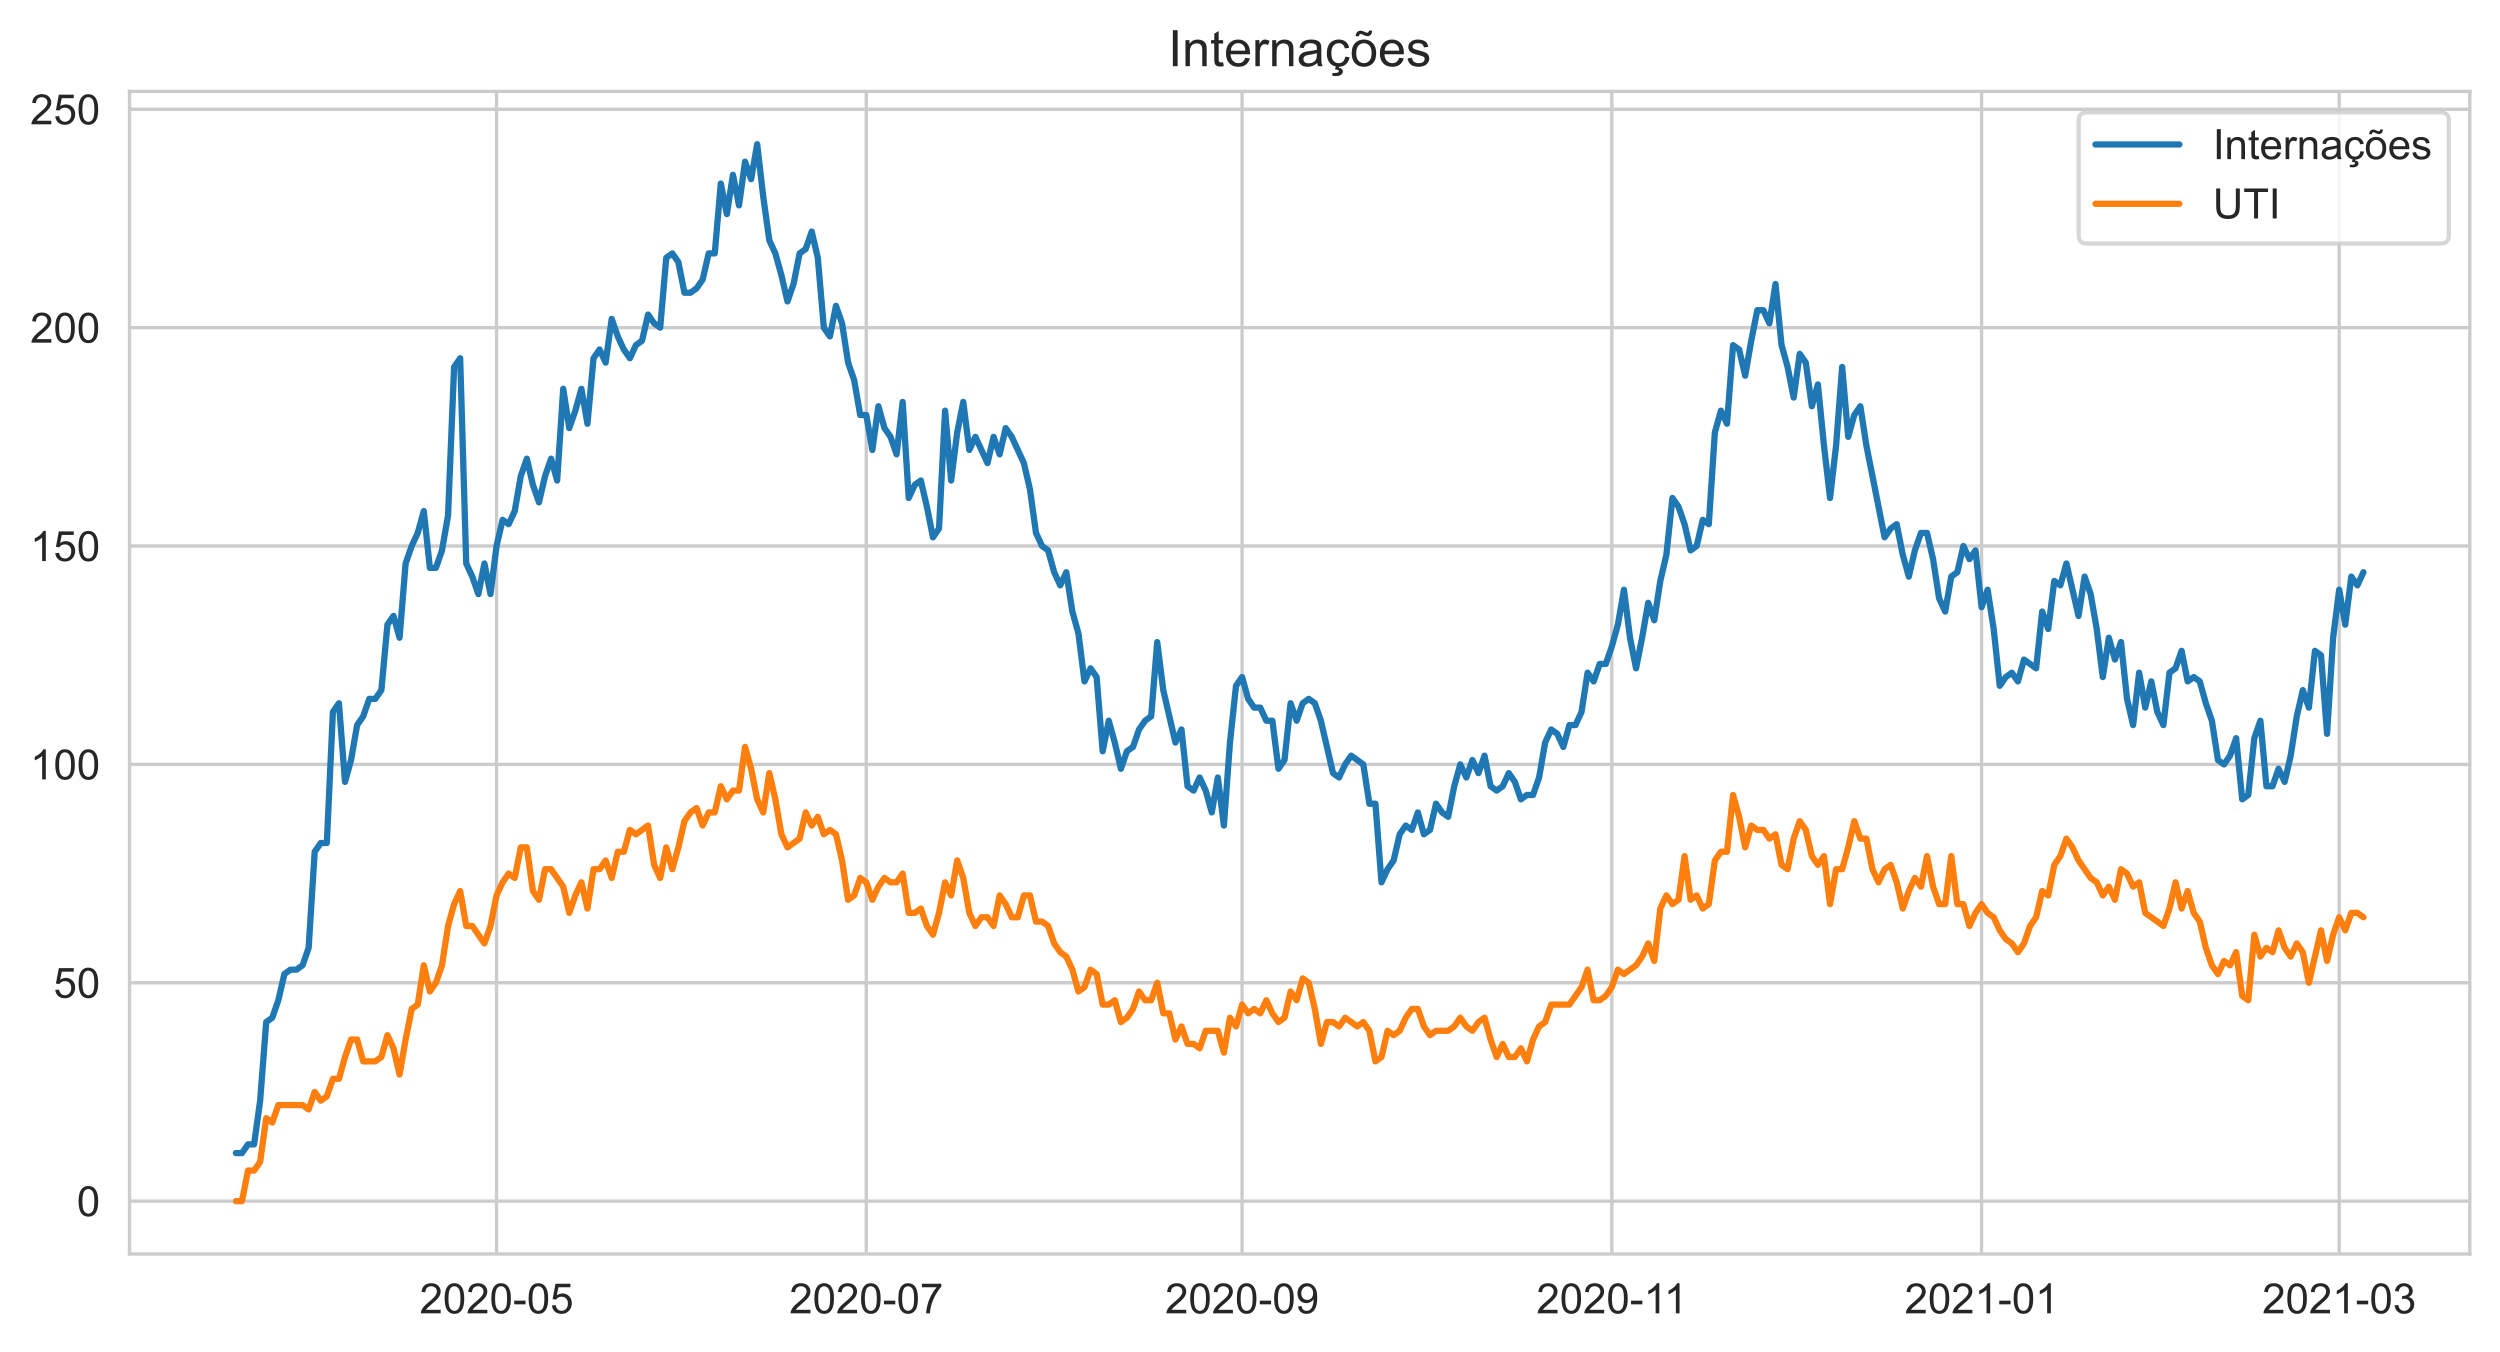 <?xml version="1.0" encoding="utf-8" standalone="no"?>
<!DOCTYPE svg PUBLIC "-//W3C//DTD SVG 1.1//EN"
  "http://www.w3.org/Graphics/SVG/1.1/DTD/svg11.dtd">
<!-- Created with matplotlib (https://matplotlib.org/) -->
<svg height="322.335pt" version="1.1" viewBox="0 0 596.083 322.335" width="596.083pt" xmlns="http://www.w3.org/2000/svg" xmlns:xlink="http://www.w3.org/1999/xlink">
 <defs>
  <style type="text/css">*{stroke-linecap:butt;stroke-linejoin:round;}</style>
 </defs>
 <g id="figure_1">
  <g id="patch_1">
   <path d="M 0 322.335 
L 596.083 322.335 
L 596.083 0 
L 0 0 
z
" style="fill:#ffffff;"/>
  </g>
  <g id="axes_1">
   <g id="patch_2">
    <path d="M 30.883 298.989 
L 588.883 298.989 
L 588.883 21.789 
L 30.883 21.789 
z
" style="fill:#ffffff;"/>
   </g>
   <g id="matplotlib.axis_1">
    <g id="xtick_1">
     <g id="line2d_1">
      <path clip-path="url(#p06485a27bf)" d="M 118.391 298.989 
L 118.391 21.789 
" style="fill:none;stroke:#cccccc;stroke-linecap:round;stroke-width:0.8;"/>
     </g>
     <g id="text_1">
      <!-- 2020-05 -->
      <g style="fill:#262626;" transform="translate(100.043 313.147)scale(0.1 -0.1)">
       <defs>
        <path d="M 50.344 8.453 
L 50.344 0 
L 3.031 0 
Q 2.938 3.172 4.047 6.109 
Q 5.859 10.938 9.828 15.625 
Q 13.812 20.312 21.344 26.469 
Q 33.016 36.031 37.109 41.625 
Q 41.219 47.219 41.219 52.203 
Q 41.219 57.422 37.469 61 
Q 33.734 64.594 27.734 64.594 
Q 21.391 64.594 17.578 60.781 
Q 13.766 56.984 13.719 50.25 
L 4.688 51.172 
Q 5.609 61.281 11.656 66.578 
Q 17.719 71.875 27.938 71.875 
Q 38.234 71.875 44.234 66.156 
Q 50.25 60.453 50.25 52 
Q 50.25 47.703 48.484 43.547 
Q 46.734 39.406 42.656 34.812 
Q 38.578 30.219 29.109 22.219 
Q 21.188 15.578 18.938 13.203 
Q 16.703 10.844 15.234 8.453 
z
" id="ArialMT-50"/>
        <path d="M 4.156 35.297 
Q 4.156 48 6.766 55.734 
Q 9.375 63.484 14.516 67.672 
Q 19.672 71.875 27.484 71.875 
Q 33.25 71.875 37.594 69.547 
Q 41.938 67.234 44.766 62.859 
Q 47.609 58.5 49.219 52.219 
Q 50.828 45.953 50.828 35.297 
Q 50.828 22.703 48.234 14.969 
Q 45.656 7.234 40.5 3 
Q 35.359 -1.219 27.484 -1.219 
Q 17.141 -1.219 11.234 6.203 
Q 4.156 15.141 4.156 35.297 
z
M 13.188 35.297 
Q 13.188 17.672 17.312 11.828 
Q 21.438 6 27.484 6 
Q 33.547 6 37.672 11.859 
Q 41.797 17.719 41.797 35.297 
Q 41.797 52.984 37.672 58.781 
Q 33.547 64.594 27.391 64.594 
Q 21.344 64.594 17.719 59.469 
Q 13.188 52.938 13.188 35.297 
z
" id="ArialMT-48"/>
        <path d="M 3.172 21.484 
L 3.172 30.328 
L 30.172 30.328 
L 30.172 21.484 
z
" id="ArialMT-45"/>
        <path d="M 4.156 18.75 
L 13.375 19.531 
Q 14.406 12.797 18.141 9.391 
Q 21.875 6 27.156 6 
Q 33.5 6 37.891 10.781 
Q 42.281 15.578 42.281 23.484 
Q 42.281 31 38.062 35.344 
Q 33.844 39.703 27 39.703 
Q 22.75 39.703 19.328 37.766 
Q 15.922 35.844 13.969 32.766 
L 5.719 33.844 
L 12.641 70.609 
L 48.25 70.609 
L 48.25 62.203 
L 19.672 62.203 
L 15.828 42.969 
Q 22.266 47.469 29.344 47.469 
Q 38.719 47.469 45.156 40.969 
Q 51.609 34.469 51.609 24.266 
Q 51.609 14.547 45.953 7.469 
Q 39.062 -1.219 27.156 -1.219 
Q 17.391 -1.219 11.203 4.25 
Q 5.031 9.719 4.156 18.75 
z
" id="ArialMT-53"/>
       </defs>
       <use xlink:href="#ArialMT-50"/>
       <use x="55.615" xlink:href="#ArialMT-48"/>
       <use x="111.23" xlink:href="#ArialMT-50"/>
       <use x="166.846" xlink:href="#ArialMT-48"/>
       <use x="222.461" xlink:href="#ArialMT-45"/>
       <use x="255.762" xlink:href="#ArialMT-48"/>
       <use x="311.377" xlink:href="#ArialMT-53"/>
      </g>
     </g>
    </g>
    <g id="xtick_2">
     <g id="line2d_2">
      <path clip-path="url(#p06485a27bf)" d="M 206.549 298.989 
L 206.549 21.789 
" style="fill:none;stroke:#cccccc;stroke-linecap:round;stroke-width:0.8;"/>
     </g>
     <g id="text_2">
      <!-- 2020-07 -->
      <g style="fill:#262626;" transform="translate(188.202 313.147)scale(0.1 -0.1)">
       <defs>
        <path d="M 4.734 62.203 
L 4.734 70.656 
L 51.078 70.656 
L 51.078 63.812 
Q 44.234 56.547 37.516 44.484 
Q 30.812 32.422 27.156 19.672 
Q 24.516 10.688 23.781 0 
L 14.75 0 
Q 14.891 8.453 18.062 20.406 
Q 21.234 32.375 27.172 43.484 
Q 33.109 54.594 39.797 62.203 
z
" id="ArialMT-55"/>
       </defs>
       <use xlink:href="#ArialMT-50"/>
       <use x="55.615" xlink:href="#ArialMT-48"/>
       <use x="111.23" xlink:href="#ArialMT-50"/>
       <use x="166.846" xlink:href="#ArialMT-48"/>
       <use x="222.461" xlink:href="#ArialMT-45"/>
       <use x="255.762" xlink:href="#ArialMT-48"/>
       <use x="311.377" xlink:href="#ArialMT-55"/>
      </g>
     </g>
    </g>
    <g id="xtick_3">
     <g id="line2d_3">
      <path clip-path="url(#p06485a27bf)" d="M 296.153 298.989 
L 296.153 21.789 
" style="fill:none;stroke:#cccccc;stroke-linecap:round;stroke-width:0.8;"/>
     </g>
     <g id="text_3">
      <!-- 2020-09 -->
      <g style="fill:#262626;" transform="translate(277.806 313.147)scale(0.1 -0.1)">
       <defs>
        <path d="M 5.469 16.547 
L 13.922 17.328 
Q 14.984 11.375 18.016 8.688 
Q 21.047 6 25.781 6 
Q 29.828 6 32.875 7.859 
Q 35.938 9.719 37.891 12.812 
Q 39.844 15.922 41.156 21.188 
Q 42.484 26.469 42.484 31.938 
Q 42.484 32.516 42.438 33.688 
Q 39.797 29.5 35.234 26.875 
Q 30.672 24.266 25.344 24.266 
Q 16.453 24.266 10.297 30.703 
Q 4.156 37.156 4.156 47.703 
Q 4.156 58.594 10.578 65.234 
Q 17 71.875 26.656 71.875 
Q 33.641 71.875 39.422 68.109 
Q 45.219 64.359 48.219 57.391 
Q 51.219 50.438 51.219 37.25 
Q 51.219 23.531 48.234 15.406 
Q 45.266 7.281 39.375 3.031 
Q 33.5 -1.219 25.594 -1.219 
Q 17.188 -1.219 11.859 3.438 
Q 6.547 8.109 5.469 16.547 
z
M 41.453 48.141 
Q 41.453 55.719 37.422 60.156 
Q 33.406 64.594 27.734 64.594 
Q 21.875 64.594 17.531 59.812 
Q 13.188 55.031 13.188 47.406 
Q 13.188 40.578 17.312 36.297 
Q 21.438 32.031 27.484 32.031 
Q 33.594 32.031 37.516 36.297 
Q 41.453 40.578 41.453 48.141 
z
" id="ArialMT-57"/>
       </defs>
       <use xlink:href="#ArialMT-50"/>
       <use x="55.615" xlink:href="#ArialMT-48"/>
       <use x="111.23" xlink:href="#ArialMT-50"/>
       <use x="166.846" xlink:href="#ArialMT-48"/>
       <use x="222.461" xlink:href="#ArialMT-45"/>
       <use x="255.762" xlink:href="#ArialMT-48"/>
       <use x="311.377" xlink:href="#ArialMT-57"/>
      </g>
     </g>
    </g>
    <g id="xtick_4">
     <g id="line2d_4">
      <path clip-path="url(#p06485a27bf)" d="M 384.312 298.989 
L 384.312 21.789 
" style="fill:none;stroke:#cccccc;stroke-linecap:round;stroke-width:0.8;"/>
     </g>
     <g id="text_4">
      <!-- 2020-11 -->
      <g style="fill:#262626;" transform="translate(366.333 313.147)scale(0.1 -0.1)">
       <defs>
        <path d="M 37.25 0 
L 28.469 0 
L 28.469 56 
Q 25.297 52.984 20.141 49.953 
Q 14.984 46.922 10.891 45.406 
L 10.891 53.906 
Q 18.266 57.375 23.781 62.297 
Q 29.297 67.234 31.594 71.875 
L 37.25 71.875 
z
" id="ArialMT-49"/>
       </defs>
       <use xlink:href="#ArialMT-50"/>
       <use x="55.615" xlink:href="#ArialMT-48"/>
       <use x="111.23" xlink:href="#ArialMT-50"/>
       <use x="166.846" xlink:href="#ArialMT-48"/>
       <use x="222.461" xlink:href="#ArialMT-45"/>
       <use x="255.762" xlink:href="#ArialMT-49"/>
       <use x="304.002" xlink:href="#ArialMT-49"/>
      </g>
     </g>
    </g>
    <g id="xtick_5">
     <g id="line2d_5">
      <path clip-path="url(#p06485a27bf)" d="M 472.47 298.989 
L 472.47 21.789 
" style="fill:none;stroke:#cccccc;stroke-linecap:round;stroke-width:0.8;"/>
     </g>
     <g id="text_5">
      <!-- 2021-01 -->
      <g style="fill:#262626;" transform="translate(454.123 313.147)scale(0.1 -0.1)">
       <use xlink:href="#ArialMT-50"/>
       <use x="55.615" xlink:href="#ArialMT-48"/>
       <use x="111.23" xlink:href="#ArialMT-50"/>
       <use x="166.846" xlink:href="#ArialMT-49"/>
       <use x="222.461" xlink:href="#ArialMT-45"/>
       <use x="255.762" xlink:href="#ArialMT-48"/>
       <use x="311.377" xlink:href="#ArialMT-49"/>
      </g>
     </g>
    </g>
    <g id="xtick_6">
     <g id="line2d_6">
      <path clip-path="url(#p06485a27bf)" d="M 557.738 298.989 
L 557.738 21.789 
" style="fill:none;stroke:#cccccc;stroke-linecap:round;stroke-width:0.8;"/>
     </g>
     <g id="text_6">
      <!-- 2021-03 -->
      <g style="fill:#262626;" transform="translate(539.391 313.147)scale(0.1 -0.1)">
       <defs>
        <path d="M 4.203 18.891 
L 12.984 20.062 
Q 14.5 12.594 18.141 9.297 
Q 21.781 6 27 6 
Q 33.203 6 37.469 10.297 
Q 41.75 14.594 41.75 20.953 
Q 41.75 27 37.797 30.922 
Q 33.844 34.859 27.734 34.859 
Q 25.25 34.859 21.531 33.891 
L 22.516 41.609 
Q 23.391 41.5 23.922 41.5 
Q 29.547 41.5 34.031 44.422 
Q 38.531 47.359 38.531 53.469 
Q 38.531 58.297 35.25 61.469 
Q 31.984 64.656 26.812 64.656 
Q 21.688 64.656 18.266 61.422 
Q 14.844 58.203 13.875 51.766 
L 5.078 53.328 
Q 6.688 62.156 12.391 67.016 
Q 18.109 71.875 26.609 71.875 
Q 32.469 71.875 37.391 69.359 
Q 42.328 66.844 44.938 62.5 
Q 47.562 58.156 47.562 53.266 
Q 47.562 48.641 45.062 44.828 
Q 42.578 41.016 37.703 38.766 
Q 44.047 37.312 47.562 32.688 
Q 51.078 28.078 51.078 21.141 
Q 51.078 11.766 44.234 5.25 
Q 37.406 -1.266 26.953 -1.266 
Q 17.531 -1.266 11.297 4.344 
Q 5.078 9.969 4.203 18.891 
z
" id="ArialMT-51"/>
       </defs>
       <use xlink:href="#ArialMT-50"/>
       <use x="55.615" xlink:href="#ArialMT-48"/>
       <use x="111.23" xlink:href="#ArialMT-50"/>
       <use x="166.846" xlink:href="#ArialMT-49"/>
       <use x="222.461" xlink:href="#ArialMT-45"/>
       <use x="255.762" xlink:href="#ArialMT-48"/>
       <use x="311.377" xlink:href="#ArialMT-51"/>
      </g>
     </g>
    </g>
   </g>
   <g id="matplotlib.axis_2">
    <g id="ytick_1">
     <g id="line2d_7">
      <path clip-path="url(#p06485a27bf)" d="M 30.883 286.389 
L 588.883 286.389 
" style="fill:none;stroke:#cccccc;stroke-linecap:round;stroke-width:0.8;"/>
     </g>
     <g id="text_7">
      <!-- 0 -->
      <g style="fill:#262626;" transform="translate(18.322 289.968)scale(0.1 -0.1)">
       <use xlink:href="#ArialMT-48"/>
      </g>
     </g>
    </g>
    <g id="ytick_2">
     <g id="line2d_8">
      <path clip-path="url(#p06485a27bf)" d="M 30.883 234.323 
L 588.883 234.323 
" style="fill:none;stroke:#cccccc;stroke-linecap:round;stroke-width:0.8;"/>
     </g>
     <g id="text_8">
      <!-- 50 -->
      <g style="fill:#262626;" transform="translate(12.761 237.902)scale(0.1 -0.1)">
       <use xlink:href="#ArialMT-53"/>
       <use x="55.615" xlink:href="#ArialMT-48"/>
      </g>
     </g>
    </g>
    <g id="ytick_3">
     <g id="line2d_9">
      <path clip-path="url(#p06485a27bf)" d="M 30.883 182.257 
L 588.883 182.257 
" style="fill:none;stroke:#cccccc;stroke-linecap:round;stroke-width:0.8;"/>
     </g>
     <g id="text_9">
      <!-- 100 -->
      <g style="fill:#262626;" transform="translate(7.2 185.836)scale(0.1 -0.1)">
       <use xlink:href="#ArialMT-49"/>
       <use x="55.615" xlink:href="#ArialMT-48"/>
       <use x="111.23" xlink:href="#ArialMT-48"/>
      </g>
     </g>
    </g>
    <g id="ytick_4">
     <g id="line2d_10">
      <path clip-path="url(#p06485a27bf)" d="M 30.883 130.191 
L 588.883 130.191 
" style="fill:none;stroke:#cccccc;stroke-linecap:round;stroke-width:0.8;"/>
     </g>
     <g id="text_10">
      <!-- 150 -->
      <g style="fill:#262626;" transform="translate(7.2 133.77)scale(0.1 -0.1)">
       <use xlink:href="#ArialMT-49"/>
       <use x="55.615" xlink:href="#ArialMT-53"/>
       <use x="111.23" xlink:href="#ArialMT-48"/>
      </g>
     </g>
    </g>
    <g id="ytick_5">
     <g id="line2d_11">
      <path clip-path="url(#p06485a27bf)" d="M 30.883 78.125 
L 588.883 78.125 
" style="fill:none;stroke:#cccccc;stroke-linecap:round;stroke-width:0.8;"/>
     </g>
     <g id="text_11">
      <!-- 200 -->
      <g style="fill:#262626;" transform="translate(7.2 81.704)scale(0.1 -0.1)">
       <use xlink:href="#ArialMT-50"/>
       <use x="55.615" xlink:href="#ArialMT-48"/>
       <use x="111.23" xlink:href="#ArialMT-48"/>
      </g>
     </g>
    </g>
    <g id="ytick_6">
     <g id="line2d_12">
      <path clip-path="url(#p06485a27bf)" d="M 30.883 26.059 
L 588.883 26.059 
" style="fill:none;stroke:#cccccc;stroke-linecap:round;stroke-width:0.8;"/>
     </g>
     <g id="text_12">
      <!-- 250 -->
      <g style="fill:#262626;" transform="translate(7.2 29.638)scale(0.1 -0.1)">
       <use xlink:href="#ArialMT-50"/>
       <use x="55.615" xlink:href="#ArialMT-53"/>
       <use x="111.23" xlink:href="#ArialMT-48"/>
      </g>
     </g>
    </g>
   </g>
   <g id="line2d_13">
    <path clip-path="url(#p06485a27bf)" d="M 56.246 274.935 
L 57.692 274.935 
L 59.137 272.852 
L 60.582 272.852 
L 62.027 262.439 
L 63.473 243.695 
L 64.918 242.654 
L 66.363 238.489 
L 67.808 232.241 
L 69.253 231.199 
L 70.699 231.199 
L 72.144 230.158 
L 73.589 225.993 
L 75.034 203.084 
L 76.48 201.001 
L 77.925 201.001 
L 79.37 169.761 
L 80.815 167.679 
L 82.26 186.422 
L 83.706 181.216 
L 85.151 172.885 
L 86.596 170.803 
L 88.041 166.637 
L 89.487 166.637 
L 90.932 164.555 
L 92.377 148.935 
L 93.822 146.852 
L 95.267 152.059 
L 96.713 134.356 
L 98.158 130.191 
L 99.603 127.067 
L 101.048 121.86 
L 102.494 135.398 
L 103.939 135.398 
L 105.384 131.232 
L 106.829 122.902 
L 108.274 87.497 
L 109.72 85.414 
L 111.165 134.356 
L 112.61 137.48 
L 114.055 141.646 
L 115.501 134.356 
L 116.946 141.646 
L 118.391 130.191 
L 119.836 123.943 
L 121.281 124.984 
L 122.727 121.86 
L 124.172 113.53 
L 125.617 109.365 
L 127.062 115.613 
L 128.508 119.778 
L 129.953 113.53 
L 131.398 109.365 
L 132.843 114.571 
L 134.288 92.703 
L 135.734 102.075 
L 137.179 97.91 
L 138.624 92.703 
L 140.069 101.034 
L 141.515 85.414 
L 142.96 83.332 
L 144.405 86.455 
L 145.85 76.042 
L 147.295 80.208 
L 148.741 83.332 
L 150.186 85.414 
L 151.631 82.29 
L 153.076 81.249 
L 154.522 75.001 
L 155.967 77.084 
L 157.412 78.125 
L 158.857 61.464 
L 160.302 60.422 
L 161.748 62.505 
L 163.193 69.794 
L 164.638 69.794 
L 166.083 68.753 
L 167.529 66.67 
L 168.974 60.422 
L 170.419 60.422 
L 171.864 43.761 
L 173.309 51.051 
L 174.755 41.679 
L 176.2 48.968 
L 177.645 38.555 
L 179.09 42.72 
L 180.535 34.389 
L 181.981 46.885 
L 183.426 57.298 
L 184.871 60.422 
L 186.316 65.629 
L 187.762 71.877 
L 189.207 67.712 
L 190.652 60.422 
L 192.097 59.381 
L 193.542 55.216 
L 194.988 61.464 
L 196.433 78.125 
L 197.878 80.208 
L 199.323 72.918 
L 200.769 77.084 
L 202.214 86.455 
L 203.659 90.621 
L 205.104 98.951 
L 206.549 98.951 
L 207.995 107.282 
L 209.44 96.869 
L 210.885 102.075 
L 212.33 104.158 
L 213.776 108.323 
L 215.221 95.827 
L 216.666 118.736 
L 218.111 115.613 
L 219.556 114.571 
L 221.002 120.819 
L 222.447 128.108 
L 223.892 126.026 
L 225.337 97.91 
L 226.783 114.571 
L 228.228 103.117 
L 229.673 95.827 
L 231.118 107.282 
L 232.563 104.158 
L 235.454 110.406 
L 236.899 104.158 
L 238.344 108.323 
L 239.79 102.075 
L 241.235 104.158 
L 244.125 110.406 
L 245.57 116.654 
L 247.016 127.067 
L 248.461 130.191 
L 249.906 131.232 
L 251.351 136.439 
L 252.797 139.563 
L 254.242 136.439 
L 255.687 145.811 
L 257.132 151.017 
L 258.577 162.472 
L 260.023 159.348 
L 261.468 161.431 
L 262.913 179.133 
L 264.358 171.844 
L 265.804 177.051 
L 267.249 183.298 
L 268.694 179.133 
L 270.139 178.092 
L 271.584 173.927 
L 273.03 171.844 
L 274.475 170.803 
L 275.92 153.1 
L 277.365 164.555 
L 280.256 177.051 
L 281.701 173.927 
L 283.146 187.464 
L 284.591 188.505 
L 286.037 185.381 
L 287.482 188.505 
L 288.927 193.712 
L 290.372 185.381 
L 291.818 196.836 
L 293.263 177.051 
L 294.708 163.513 
L 296.153 161.431 
L 297.598 166.637 
L 299.044 168.72 
L 300.489 168.72 
L 301.934 171.844 
L 303.379 171.844 
L 304.825 183.298 
L 306.27 181.216 
L 307.715 167.679 
L 309.16 171.844 
L 310.605 167.679 
L 312.051 166.637 
L 313.496 167.679 
L 314.941 171.844 
L 317.832 184.34 
L 319.277 185.381 
L 320.722 182.257 
L 322.167 180.174 
L 325.058 182.257 
L 326.503 191.629 
L 327.948 191.629 
L 329.393 210.373 
L 330.839 207.249 
L 332.284 205.166 
L 333.729 198.918 
L 335.174 196.836 
L 336.619 197.877 
L 338.065 193.712 
L 339.51 198.918 
L 340.955 197.877 
L 342.4 191.629 
L 343.846 193.712 
L 345.291 194.753 
L 346.736 187.464 
L 348.181 182.257 
L 349.626 185.381 
L 351.072 181.216 
L 352.517 184.34 
L 353.962 180.174 
L 355.407 187.464 
L 356.853 188.505 
L 358.298 187.464 
L 359.743 184.34 
L 361.188 186.422 
L 362.633 190.588 
L 364.079 189.546 
L 365.524 189.546 
L 366.969 185.381 
L 368.414 177.051 
L 369.86 173.927 
L 371.305 174.968 
L 372.75 178.092 
L 374.195 172.885 
L 375.64 172.885 
L 377.086 169.761 
L 378.531 160.389 
L 379.976 162.472 
L 381.421 158.307 
L 382.866 158.307 
L 384.312 154.141 
L 385.757 148.935 
L 387.202 140.604 
L 388.647 152.059 
L 390.093 159.348 
L 391.538 152.059 
L 392.983 143.728 
L 394.428 147.894 
L 395.873 138.522 
L 397.319 132.274 
L 398.764 118.736 
L 400.209 120.819 
L 401.654 124.984 
L 403.1 131.232 
L 404.545 130.191 
L 405.99 123.943 
L 407.435 124.984 
L 408.88 103.117 
L 410.326 97.91 
L 411.771 101.034 
L 413.216 82.29 
L 414.661 83.332 
L 416.107 89.579 
L 417.552 81.249 
L 418.997 73.96 
L 420.442 73.96 
L 421.887 77.084 
L 423.333 67.712 
L 424.778 82.29 
L 426.223 87.497 
L 427.668 94.786 
L 429.114 84.373 
L 430.559 86.455 
L 432.004 96.869 
L 433.449 91.662 
L 434.894 106.241 
L 436.34 118.736 
L 437.785 106.241 
L 439.23 87.497 
L 440.675 104.158 
L 442.121 98.951 
L 443.566 96.869 
L 445.011 106.241 
L 449.347 128.108 
L 450.792 126.026 
L 452.237 124.984 
L 453.682 132.274 
L 455.128 137.48 
L 456.573 131.232 
L 458.018 127.067 
L 459.463 127.067 
L 460.908 133.315 
L 462.354 142.687 
L 463.799 145.811 
L 465.244 137.48 
L 466.689 136.439 
L 468.135 130.191 
L 469.58 133.315 
L 471.025 131.232 
L 472.47 144.77 
L 473.915 140.604 
L 475.361 149.976 
L 476.806 163.513 
L 478.251 161.431 
L 479.696 160.389 
L 481.142 162.472 
L 482.587 157.265 
L 485.477 159.348 
L 486.922 145.811 
L 488.368 149.976 
L 489.813 138.522 
L 491.258 139.563 
L 492.703 134.356 
L 495.594 146.852 
L 497.039 137.48 
L 498.484 141.646 
L 499.929 149.976 
L 501.375 161.431 
L 502.82 152.059 
L 504.265 157.265 
L 505.71 153.1 
L 507.156 166.637 
L 508.601 172.885 
L 510.046 160.389 
L 511.491 168.72 
L 512.936 162.472 
L 514.382 169.761 
L 515.827 172.885 
L 517.272 160.389 
L 518.717 159.348 
L 520.163 155.183 
L 521.608 162.472 
L 523.053 161.431 
L 524.498 162.472 
L 525.943 167.679 
L 527.389 171.844 
L 528.834 181.216 
L 530.279 182.257 
L 531.724 180.174 
L 533.17 176.009 
L 534.615 190.588 
L 536.06 189.546 
L 537.505 176.009 
L 538.95 171.844 
L 540.396 187.464 
L 541.841 187.464 
L 543.286 183.298 
L 544.731 186.422 
L 546.177 180.174 
L 547.622 170.803 
L 549.067 164.555 
L 550.512 168.72 
L 551.957 155.183 
L 553.403 156.224 
L 554.848 174.968 
L 556.293 152.059 
L 557.738 140.604 
L 559.184 148.935 
L 560.629 137.48 
L 562.074 139.563 
L 563.519 136.439 
L 563.519 136.439 
" style="fill:none;stroke:#1f77b4;stroke-linecap:round;stroke-width:1.5;"/>
   </g>
   <g id="line2d_14">
    <path clip-path="url(#p06485a27bf)" d="M 56.246 286.389 
L 57.692 286.389 
L 59.137 279.1 
L 60.582 279.1 
L 62.027 277.017 
L 63.473 266.604 
L 64.918 267.646 
L 66.363 263.48 
L 72.144 263.48 
L 73.589 264.522 
L 75.034 260.356 
L 76.48 262.439 
L 77.925 261.398 
L 79.37 257.232 
L 80.815 257.232 
L 82.26 252.026 
L 83.706 247.86 
L 85.151 247.86 
L 86.596 253.067 
L 89.487 253.067 
L 90.932 252.026 
L 92.377 246.819 
L 93.822 249.943 
L 95.267 256.191 
L 96.713 247.86 
L 98.158 240.571 
L 99.603 239.53 
L 101.048 230.158 
L 102.494 236.406 
L 103.939 234.323 
L 105.384 230.158 
L 106.829 220.786 
L 108.274 215.579 
L 109.72 212.455 
L 111.165 220.786 
L 112.61 220.786 
L 115.501 224.951 
L 116.946 220.786 
L 118.391 213.497 
L 119.836 210.373 
L 121.281 208.29 
L 122.727 209.332 
L 124.172 202.042 
L 125.617 202.042 
L 127.062 212.455 
L 128.508 214.538 
L 129.953 207.249 
L 131.398 207.249 
L 134.288 211.414 
L 135.734 217.662 
L 137.179 213.497 
L 138.624 210.373 
L 140.069 216.621 
L 141.515 207.249 
L 142.96 207.249 
L 144.405 205.166 
L 145.85 209.332 
L 147.295 203.084 
L 148.741 203.084 
L 150.186 197.877 
L 151.631 198.918 
L 154.522 196.836 
L 155.967 206.208 
L 157.412 209.332 
L 158.857 202.042 
L 160.302 207.249 
L 161.748 202.042 
L 163.193 195.794 
L 164.638 193.712 
L 166.083 192.67 
L 167.529 196.836 
L 168.974 193.712 
L 170.419 193.712 
L 171.864 187.464 
L 173.309 190.588 
L 174.755 188.505 
L 176.2 188.505 
L 177.645 178.092 
L 179.09 183.298 
L 180.535 190.588 
L 181.981 193.712 
L 183.426 184.34 
L 184.871 190.588 
L 186.316 198.918 
L 187.762 202.042 
L 190.652 199.96 
L 192.097 193.712 
L 193.542 196.836 
L 194.988 194.753 
L 196.433 198.918 
L 197.878 197.877 
L 199.323 198.918 
L 200.769 205.166 
L 202.214 214.538 
L 203.659 213.497 
L 205.104 209.332 
L 206.549 210.373 
L 207.995 214.538 
L 209.44 211.414 
L 210.885 209.332 
L 212.33 210.373 
L 213.776 210.373 
L 215.221 208.29 
L 216.666 217.662 
L 218.111 217.662 
L 219.556 216.621 
L 221.002 220.786 
L 222.447 222.869 
L 223.892 217.662 
L 225.337 210.373 
L 226.783 213.497 
L 228.228 205.166 
L 229.673 209.332 
L 231.118 217.662 
L 232.563 220.786 
L 234.009 218.703 
L 235.454 218.703 
L 236.899 220.786 
L 238.344 213.497 
L 239.79 215.579 
L 241.235 218.703 
L 242.68 218.703 
L 244.125 213.497 
L 245.57 213.497 
L 247.016 219.745 
L 248.461 219.745 
L 249.906 220.786 
L 251.351 224.951 
L 252.797 227.034 
L 254.242 228.075 
L 255.687 231.199 
L 257.132 236.406 
L 258.577 235.365 
L 260.023 231.199 
L 261.468 232.241 
L 262.913 239.53 
L 264.358 239.53 
L 265.804 238.489 
L 267.249 243.695 
L 268.694 242.654 
L 270.139 240.571 
L 271.584 236.406 
L 273.03 238.489 
L 274.475 238.489 
L 275.92 234.323 
L 277.365 241.613 
L 278.811 241.613 
L 280.256 247.86 
L 281.701 244.736 
L 283.146 248.902 
L 284.591 248.902 
L 286.037 249.943 
L 287.482 245.778 
L 290.372 245.778 
L 291.818 250.984 
L 293.263 242.654 
L 294.708 244.736 
L 296.153 239.53 
L 297.598 241.613 
L 299.044 240.571 
L 300.489 241.613 
L 301.934 238.489 
L 303.379 241.613 
L 304.825 243.695 
L 306.27 242.654 
L 307.715 236.406 
L 309.16 238.489 
L 310.605 233.282 
L 312.051 234.323 
L 313.496 240.571 
L 314.941 248.902 
L 316.386 243.695 
L 317.832 243.695 
L 319.277 244.736 
L 320.722 242.654 
L 323.612 244.736 
L 325.058 243.695 
L 326.503 245.778 
L 327.948 253.067 
L 329.393 252.026 
L 330.839 245.778 
L 332.284 246.819 
L 333.729 245.778 
L 335.174 242.654 
L 336.619 240.571 
L 338.065 240.571 
L 339.51 244.736 
L 340.955 246.819 
L 342.4 245.778 
L 345.291 245.778 
L 346.736 244.736 
L 348.181 242.654 
L 349.626 244.736 
L 351.072 245.778 
L 352.517 243.695 
L 353.962 242.654 
L 355.407 247.86 
L 356.853 252.026 
L 358.298 248.902 
L 359.743 252.026 
L 361.188 252.026 
L 362.633 249.943 
L 364.079 253.067 
L 365.524 247.86 
L 366.969 244.736 
L 368.414 243.695 
L 369.86 239.53 
L 374.195 239.53 
L 377.086 235.365 
L 378.531 231.199 
L 379.976 238.489 
L 381.421 238.489 
L 382.866 237.447 
L 384.312 235.365 
L 385.757 231.199 
L 387.202 232.241 
L 390.093 230.158 
L 391.538 228.075 
L 392.983 224.951 
L 394.428 229.117 
L 395.873 216.621 
L 397.319 213.497 
L 398.764 215.579 
L 400.209 214.538 
L 401.654 204.125 
L 403.1 214.538 
L 404.545 213.497 
L 405.99 216.621 
L 407.435 215.579 
L 408.88 205.166 
L 410.326 203.084 
L 411.771 203.084 
L 413.216 189.546 
L 414.661 194.753 
L 416.107 202.042 
L 417.552 196.836 
L 418.997 197.877 
L 420.442 197.877 
L 421.887 199.96 
L 423.333 198.918 
L 424.778 206.208 
L 426.223 207.249 
L 427.668 199.96 
L 429.114 195.794 
L 430.559 197.877 
L 432.004 204.125 
L 433.449 206.208 
L 434.894 204.125 
L 436.34 215.579 
L 437.785 207.249 
L 439.23 207.249 
L 440.675 202.042 
L 442.121 195.794 
L 443.566 199.96 
L 445.011 199.96 
L 446.456 207.249 
L 447.901 210.373 
L 449.347 207.249 
L 450.792 206.208 
L 452.237 210.373 
L 453.682 216.621 
L 455.128 212.455 
L 456.573 209.332 
L 458.018 211.414 
L 459.463 204.125 
L 460.908 211.414 
L 462.354 215.579 
L 463.799 215.579 
L 465.244 204.125 
L 466.689 215.579 
L 468.135 215.579 
L 469.58 220.786 
L 471.025 217.662 
L 472.47 215.579 
L 473.915 217.662 
L 475.361 218.703 
L 476.806 221.827 
L 478.251 223.91 
L 479.696 224.951 
L 481.142 227.034 
L 482.587 224.951 
L 484.032 220.786 
L 485.477 218.703 
L 486.922 212.455 
L 488.368 213.497 
L 489.813 206.208 
L 491.258 204.125 
L 492.703 199.96 
L 494.149 202.042 
L 495.594 205.166 
L 498.484 209.332 
L 499.929 210.373 
L 501.375 213.497 
L 502.82 211.414 
L 504.265 214.538 
L 505.71 207.249 
L 507.156 208.29 
L 508.601 211.414 
L 510.046 210.373 
L 511.491 217.662 
L 515.827 220.786 
L 517.272 216.621 
L 518.717 210.373 
L 520.163 216.621 
L 521.608 212.455 
L 523.053 217.662 
L 524.498 219.745 
L 525.943 225.993 
L 527.389 230.158 
L 528.834 232.241 
L 530.279 229.117 
L 531.724 230.158 
L 533.17 227.034 
L 534.615 237.447 
L 536.06 238.489 
L 537.505 222.869 
L 538.95 228.075 
L 540.396 225.993 
L 541.841 227.034 
L 543.286 221.827 
L 544.731 225.993 
L 546.177 228.075 
L 547.622 224.951 
L 549.067 227.034 
L 550.512 234.323 
L 553.403 221.827 
L 554.848 229.117 
L 556.293 222.869 
L 557.738 218.703 
L 559.184 221.827 
L 560.629 217.662 
L 562.074 217.662 
L 563.519 218.703 
L 563.519 218.703 
" style="fill:none;stroke:#ff7f0e;stroke-linecap:round;stroke-width:1.5;"/>
   </g>
   <g id="patch_3">
    <path d="M 30.883 298.989 
L 30.883 21.789 
" style="fill:none;stroke:#cccccc;stroke-linecap:square;stroke-linejoin:miter;stroke-width:0.8;"/>
   </g>
   <g id="patch_4">
    <path d="M 588.883 298.989 
L 588.883 21.789 
" style="fill:none;stroke:#cccccc;stroke-linecap:square;stroke-linejoin:miter;stroke-width:0.8;"/>
   </g>
   <g id="patch_5">
    <path d="M 30.883 298.989 
L 588.883 298.989 
" style="fill:none;stroke:#cccccc;stroke-linecap:square;stroke-linejoin:miter;stroke-width:0.8;"/>
   </g>
   <g id="patch_6">
    <path d="M 30.883 21.789 
L 588.883 21.789 
" style="fill:none;stroke:#cccccc;stroke-linecap:square;stroke-linejoin:miter;stroke-width:0.8;"/>
   </g>
   <g id="text_13">
    <!-- Internações -->
    <g style="fill:#262626;" transform="translate(278.532 15.789)scale(0.12 -0.12)">
     <defs>
      <path d="M 9.328 0 
L 9.328 71.578 
L 18.797 71.578 
L 18.797 0 
z
" id="ArialMT-73"/>
      <path d="M 6.594 0 
L 6.594 51.859 
L 14.5 51.859 
L 14.5 44.484 
Q 20.219 53.031 31 53.031 
Q 35.688 53.031 39.625 51.344 
Q 43.562 49.656 45.516 46.922 
Q 47.469 44.188 48.25 40.438 
Q 48.734 37.984 48.734 31.891 
L 48.734 0 
L 39.938 0 
L 39.938 31.547 
Q 39.938 36.922 38.906 39.578 
Q 37.891 42.234 35.281 43.812 
Q 32.672 45.406 29.156 45.406 
Q 23.531 45.406 19.453 41.844 
Q 15.375 38.281 15.375 28.328 
L 15.375 0 
z
" id="ArialMT-110"/>
      <path d="M 25.781 7.859 
L 27.047 0.094 
Q 23.344 -0.688 20.406 -0.688 
Q 15.625 -0.688 12.984 0.828 
Q 10.359 2.344 9.281 4.812 
Q 8.203 7.281 8.203 15.188 
L 8.203 45.016 
L 1.766 45.016 
L 1.766 51.859 
L 8.203 51.859 
L 8.203 64.703 
L 16.938 69.969 
L 16.938 51.859 
L 25.781 51.859 
L 25.781 45.016 
L 16.938 45.016 
L 16.938 14.703 
Q 16.938 10.938 17.406 9.859 
Q 17.875 8.797 18.922 8.156 
Q 19.969 7.516 21.922 7.516 
Q 23.391 7.516 25.781 7.859 
z
" id="ArialMT-116"/>
      <path d="M 42.094 16.703 
L 51.172 15.578 
Q 49.031 7.625 43.219 3.219 
Q 37.406 -1.172 28.375 -1.172 
Q 17 -1.172 10.328 5.828 
Q 3.656 12.844 3.656 25.484 
Q 3.656 38.578 10.391 45.797 
Q 17.141 53.031 27.875 53.031 
Q 38.281 53.031 44.875 45.953 
Q 51.469 38.875 51.469 26.031 
Q 51.469 25.25 51.422 23.688 
L 12.75 23.688 
Q 13.234 15.141 17.578 10.594 
Q 21.922 6.062 28.422 6.062 
Q 33.25 6.062 36.672 8.594 
Q 40.094 11.141 42.094 16.703 
z
M 13.234 30.906 
L 42.188 30.906 
Q 41.609 37.453 38.875 40.719 
Q 34.672 45.797 27.984 45.797 
Q 21.922 45.797 17.797 41.75 
Q 13.672 37.703 13.234 30.906 
z
" id="ArialMT-101"/>
      <path d="M 6.5 0 
L 6.5 51.859 
L 14.406 51.859 
L 14.406 44 
Q 17.438 49.516 20 51.266 
Q 22.562 53.031 25.641 53.031 
Q 30.078 53.031 34.672 50.203 
L 31.641 42.047 
Q 28.422 43.953 25.203 43.953 
Q 22.312 43.953 20.016 42.219 
Q 17.719 40.484 16.75 37.406 
Q 15.281 32.719 15.281 27.156 
L 15.281 0 
z
" id="ArialMT-114"/>
      <path d="M 40.438 6.391 
Q 35.547 2.25 31.031 0.531 
Q 26.516 -1.172 21.344 -1.172 
Q 12.797 -1.172 8.203 3 
Q 3.609 7.172 3.609 13.672 
Q 3.609 17.484 5.344 20.625 
Q 7.078 23.781 9.891 25.688 
Q 12.703 27.594 16.219 28.562 
Q 18.797 29.25 24.031 29.891 
Q 34.672 31.156 39.703 32.906 
Q 39.75 34.719 39.75 35.203 
Q 39.75 40.578 37.25 42.781 
Q 33.891 45.75 27.25 45.75 
Q 21.047 45.75 18.094 43.578 
Q 15.141 41.406 13.719 35.891 
L 5.125 37.062 
Q 6.297 42.578 8.984 45.969 
Q 11.672 49.359 16.75 51.188 
Q 21.828 53.031 28.516 53.031 
Q 35.156 53.031 39.297 51.469 
Q 43.453 49.906 45.406 47.531 
Q 47.359 45.172 48.141 41.547 
Q 48.578 39.312 48.578 33.453 
L 48.578 21.734 
Q 48.578 9.469 49.141 6.219 
Q 49.703 2.984 51.375 0 
L 42.188 0 
Q 40.828 2.734 40.438 6.391 
z
M 39.703 26.031 
Q 34.906 24.078 25.344 22.703 
Q 19.922 21.922 17.672 20.938 
Q 15.438 19.969 14.203 18.094 
Q 12.984 16.219 12.984 13.922 
Q 12.984 10.406 15.641 8.062 
Q 18.312 5.719 23.438 5.719 
Q 28.516 5.719 32.469 7.938 
Q 36.422 10.156 38.281 14.016 
Q 39.703 17 39.703 22.797 
z
" id="ArialMT-97"/>
      <path d="M 40.438 19 
L 49.078 17.875 
Q 47.656 8.938 41.812 3.875 
Q 35.984 -1.172 27.484 -1.172 
Q 16.844 -1.172 10.375 5.781 
Q 3.906 12.75 3.906 25.734 
Q 3.906 34.125 6.688 40.422 
Q 9.469 46.734 15.156 49.875 
Q 20.844 53.031 27.547 53.031 
Q 35.984 53.031 41.359 48.75 
Q 46.734 44.484 48.25 36.625 
L 39.703 35.297 
Q 38.484 40.531 35.375 43.156 
Q 32.281 45.797 27.875 45.797 
Q 21.234 45.797 17.078 41.031 
Q 12.938 36.281 12.938 25.984 
Q 12.938 15.531 16.938 10.797 
Q 20.953 6.062 27.391 6.062 
Q 32.562 6.062 36.031 9.234 
Q 39.5 12.406 40.438 19 
z
M 20.062 -6.531 
L 22.609 2.109 
L 29.156 2.109 
L 27.547 -3.125 
Q 31.688 -3.609 33.781 -5.672 
Q 35.891 -7.75 35.891 -10.297 
Q 35.891 -13.953 32.375 -16.766 
Q 28.859 -19.578 21.781 -19.578 
Q 17.781 -19.578 14.75 -18.984 
L 15.281 -13.281 
Q 18.406 -13.469 19.875 -13.469 
Q 24.469 -13.469 26.312 -12.203 
Q 27.734 -11.219 27.734 -9.812 
Q 27.734 -8.922 27.172 -8.234 
Q 26.609 -7.562 25.094 -7.062 
Q 23.578 -6.578 20.062 -6.531 
z
" id="ArialMT-231"/>
      <path d="M 3.328 25.922 
Q 3.328 40.328 11.328 47.266 
Q 18.016 53.031 27.641 53.031 
Q 38.328 53.031 45.109 46.016 
Q 51.906 39.016 51.906 26.656 
Q 51.906 16.656 48.906 10.906 
Q 45.906 5.172 40.156 2 
Q 34.422 -1.172 27.641 -1.172 
Q 16.75 -1.172 10.031 5.812 
Q 3.328 12.797 3.328 25.922 
z
M 12.359 25.922 
Q 12.359 15.969 16.703 11.016 
Q 21.047 6.062 27.641 6.062 
Q 34.188 6.062 38.531 11.031 
Q 42.875 16.016 42.875 26.219 
Q 42.875 35.844 38.5 40.797 
Q 34.125 45.75 27.641 45.75 
Q 21.047 45.75 16.703 40.812 
Q 12.359 35.891 12.359 25.922 
z
M 11.281 59.516 
Q 11.234 64.594 14.062 67.625 
Q 16.844 70.656 21.188 70.656 
Q 24.219 70.656 29.438 68.016 
Q 32.328 66.547 34.031 66.547 
Q 35.594 66.547 36.422 67.406 
Q 37.25 68.266 37.594 70.797 
L 43.953 70.797 
Q 43.797 65.234 41.141 62.453 
Q 38.484 59.672 34.375 59.672 
Q 31.297 59.672 26.266 62.406 
Q 23 64.156 21.484 64.156 
Q 19.828 64.156 18.797 62.984 
Q 17.719 61.812 17.781 59.516 
z
" id="ArialMT-245"/>
      <path d="M 3.078 15.484 
L 11.766 16.844 
Q 12.5 11.625 15.844 8.844 
Q 19.188 6.062 25.203 6.062 
Q 31.25 6.062 34.172 8.516 
Q 37.109 10.984 37.109 14.312 
Q 37.109 17.281 34.516 19 
Q 32.719 20.172 25.531 21.969 
Q 15.875 24.422 12.141 26.203 
Q 8.406 27.984 6.469 31.125 
Q 4.547 34.281 4.547 38.094 
Q 4.547 41.547 6.125 44.5 
Q 7.719 47.469 10.453 49.422 
Q 12.5 50.922 16.031 51.969 
Q 19.578 53.031 23.641 53.031 
Q 29.734 53.031 34.344 51.266 
Q 38.969 49.516 41.156 46.5 
Q 43.359 43.5 44.188 38.484 
L 35.594 37.312 
Q 35.016 41.312 32.203 43.547 
Q 29.391 45.797 24.266 45.797 
Q 18.219 45.797 15.625 43.797 
Q 13.031 41.797 13.031 39.109 
Q 13.031 37.406 14.109 36.031 
Q 15.188 34.625 17.484 33.688 
Q 18.797 33.203 25.25 31.453 
Q 34.578 28.953 38.25 27.359 
Q 41.938 25.781 44.031 22.75 
Q 46.141 19.734 46.141 15.234 
Q 46.141 10.844 43.578 6.953 
Q 41.016 3.078 36.172 0.953 
Q 31.344 -1.172 25.25 -1.172 
Q 15.141 -1.172 9.844 3.031 
Q 4.547 7.234 3.078 15.484 
z
" id="ArialMT-115"/>
     </defs>
     <use xlink:href="#ArialMT-73"/>
     <use x="27.783" xlink:href="#ArialMT-110"/>
     <use x="83.398" xlink:href="#ArialMT-116"/>
     <use x="111.182" xlink:href="#ArialMT-101"/>
     <use x="166.797" xlink:href="#ArialMT-114"/>
     <use x="200.098" xlink:href="#ArialMT-110"/>
     <use x="255.713" xlink:href="#ArialMT-97"/>
     <use x="311.328" xlink:href="#ArialMT-231"/>
     <use x="361.328" xlink:href="#ArialMT-245"/>
     <use x="416.943" xlink:href="#ArialMT-101"/>
     <use x="472.559" xlink:href="#ArialMT-115"/>
    </g>
   </g>
   <g id="legend_1">
    <g id="patch_7">
     <path d="M 497.631 58.08 
L 581.883 58.08 
Q 583.883 58.08 583.883 56.08 
L 583.883 28.789 
Q 583.883 26.789 581.883 26.789 
L 497.631 26.789 
Q 495.631 26.789 495.631 28.789 
L 495.631 56.08 
Q 495.631 58.08 497.631 58.08 
z
" style="fill:#ffffff;opacity:0.8;stroke:#cccccc;stroke-linejoin:miter;"/>
    </g>
    <g id="line2d_15">
     <path d="M 499.631 34.447 
L 519.631 34.447 
" style="fill:none;stroke:#1f77b4;stroke-linecap:round;stroke-width:1.5;"/>
    </g>
    <g id="line2d_16"/>
    <g id="text_14">
     <!-- Internações -->
     <g style="fill:#262626;" transform="translate(527.631 37.947)scale(0.1 -0.1)">
      <use xlink:href="#ArialMT-73"/>
      <use x="27.783" xlink:href="#ArialMT-110"/>
      <use x="83.398" xlink:href="#ArialMT-116"/>
      <use x="111.182" xlink:href="#ArialMT-101"/>
      <use x="166.797" xlink:href="#ArialMT-114"/>
      <use x="200.098" xlink:href="#ArialMT-110"/>
      <use x="255.713" xlink:href="#ArialMT-97"/>
      <use x="311.328" xlink:href="#ArialMT-231"/>
      <use x="361.328" xlink:href="#ArialMT-245"/>
      <use x="416.943" xlink:href="#ArialMT-101"/>
      <use x="472.559" xlink:href="#ArialMT-115"/>
     </g>
    </g>
    <g id="line2d_17">
     <path d="M 499.631 48.593 
L 519.631 48.593 
" style="fill:none;stroke:#ff7f0e;stroke-linecap:round;stroke-width:1.5;"/>
    </g>
    <g id="line2d_18"/>
    <g id="text_15">
     <!-- UTI -->
     <g style="fill:#262626;" transform="translate(527.631 52.093)scale(0.1 -0.1)">
      <defs>
       <path d="M 54.688 71.578 
L 64.156 71.578 
L 64.156 30.219 
Q 64.156 19.438 61.719 13.078 
Q 59.281 6.734 52.906 2.75 
Q 46.531 -1.219 36.188 -1.219 
Q 26.125 -1.219 19.719 2.25 
Q 13.328 5.719 10.594 12.281 
Q 7.859 18.844 7.859 30.219 
L 7.859 71.578 
L 17.328 71.578 
L 17.328 30.281 
Q 17.328 20.953 19.062 16.531 
Q 20.797 12.109 25.016 9.719 
Q 29.25 7.328 35.359 7.328 
Q 45.797 7.328 50.234 12.062 
Q 54.688 16.797 54.688 30.281 
z
" id="ArialMT-85"/>
       <path d="M 25.922 0 
L 25.922 63.141 
L 2.344 63.141 
L 2.344 71.578 
L 59.078 71.578 
L 59.078 63.141 
L 35.406 63.141 
L 35.406 0 
z
" id="ArialMT-84"/>
      </defs>
      <use xlink:href="#ArialMT-85"/>
      <use x="72.217" xlink:href="#ArialMT-84"/>
      <use x="133.301" xlink:href="#ArialMT-73"/>
     </g>
    </g>
   </g>
  </g>
 </g>
 <defs>
  <clipPath id="p06485a27bf">
   <rect height="277.2" width="558" x="30.883" y="21.789"/>
  </clipPath>
 </defs>
</svg>

